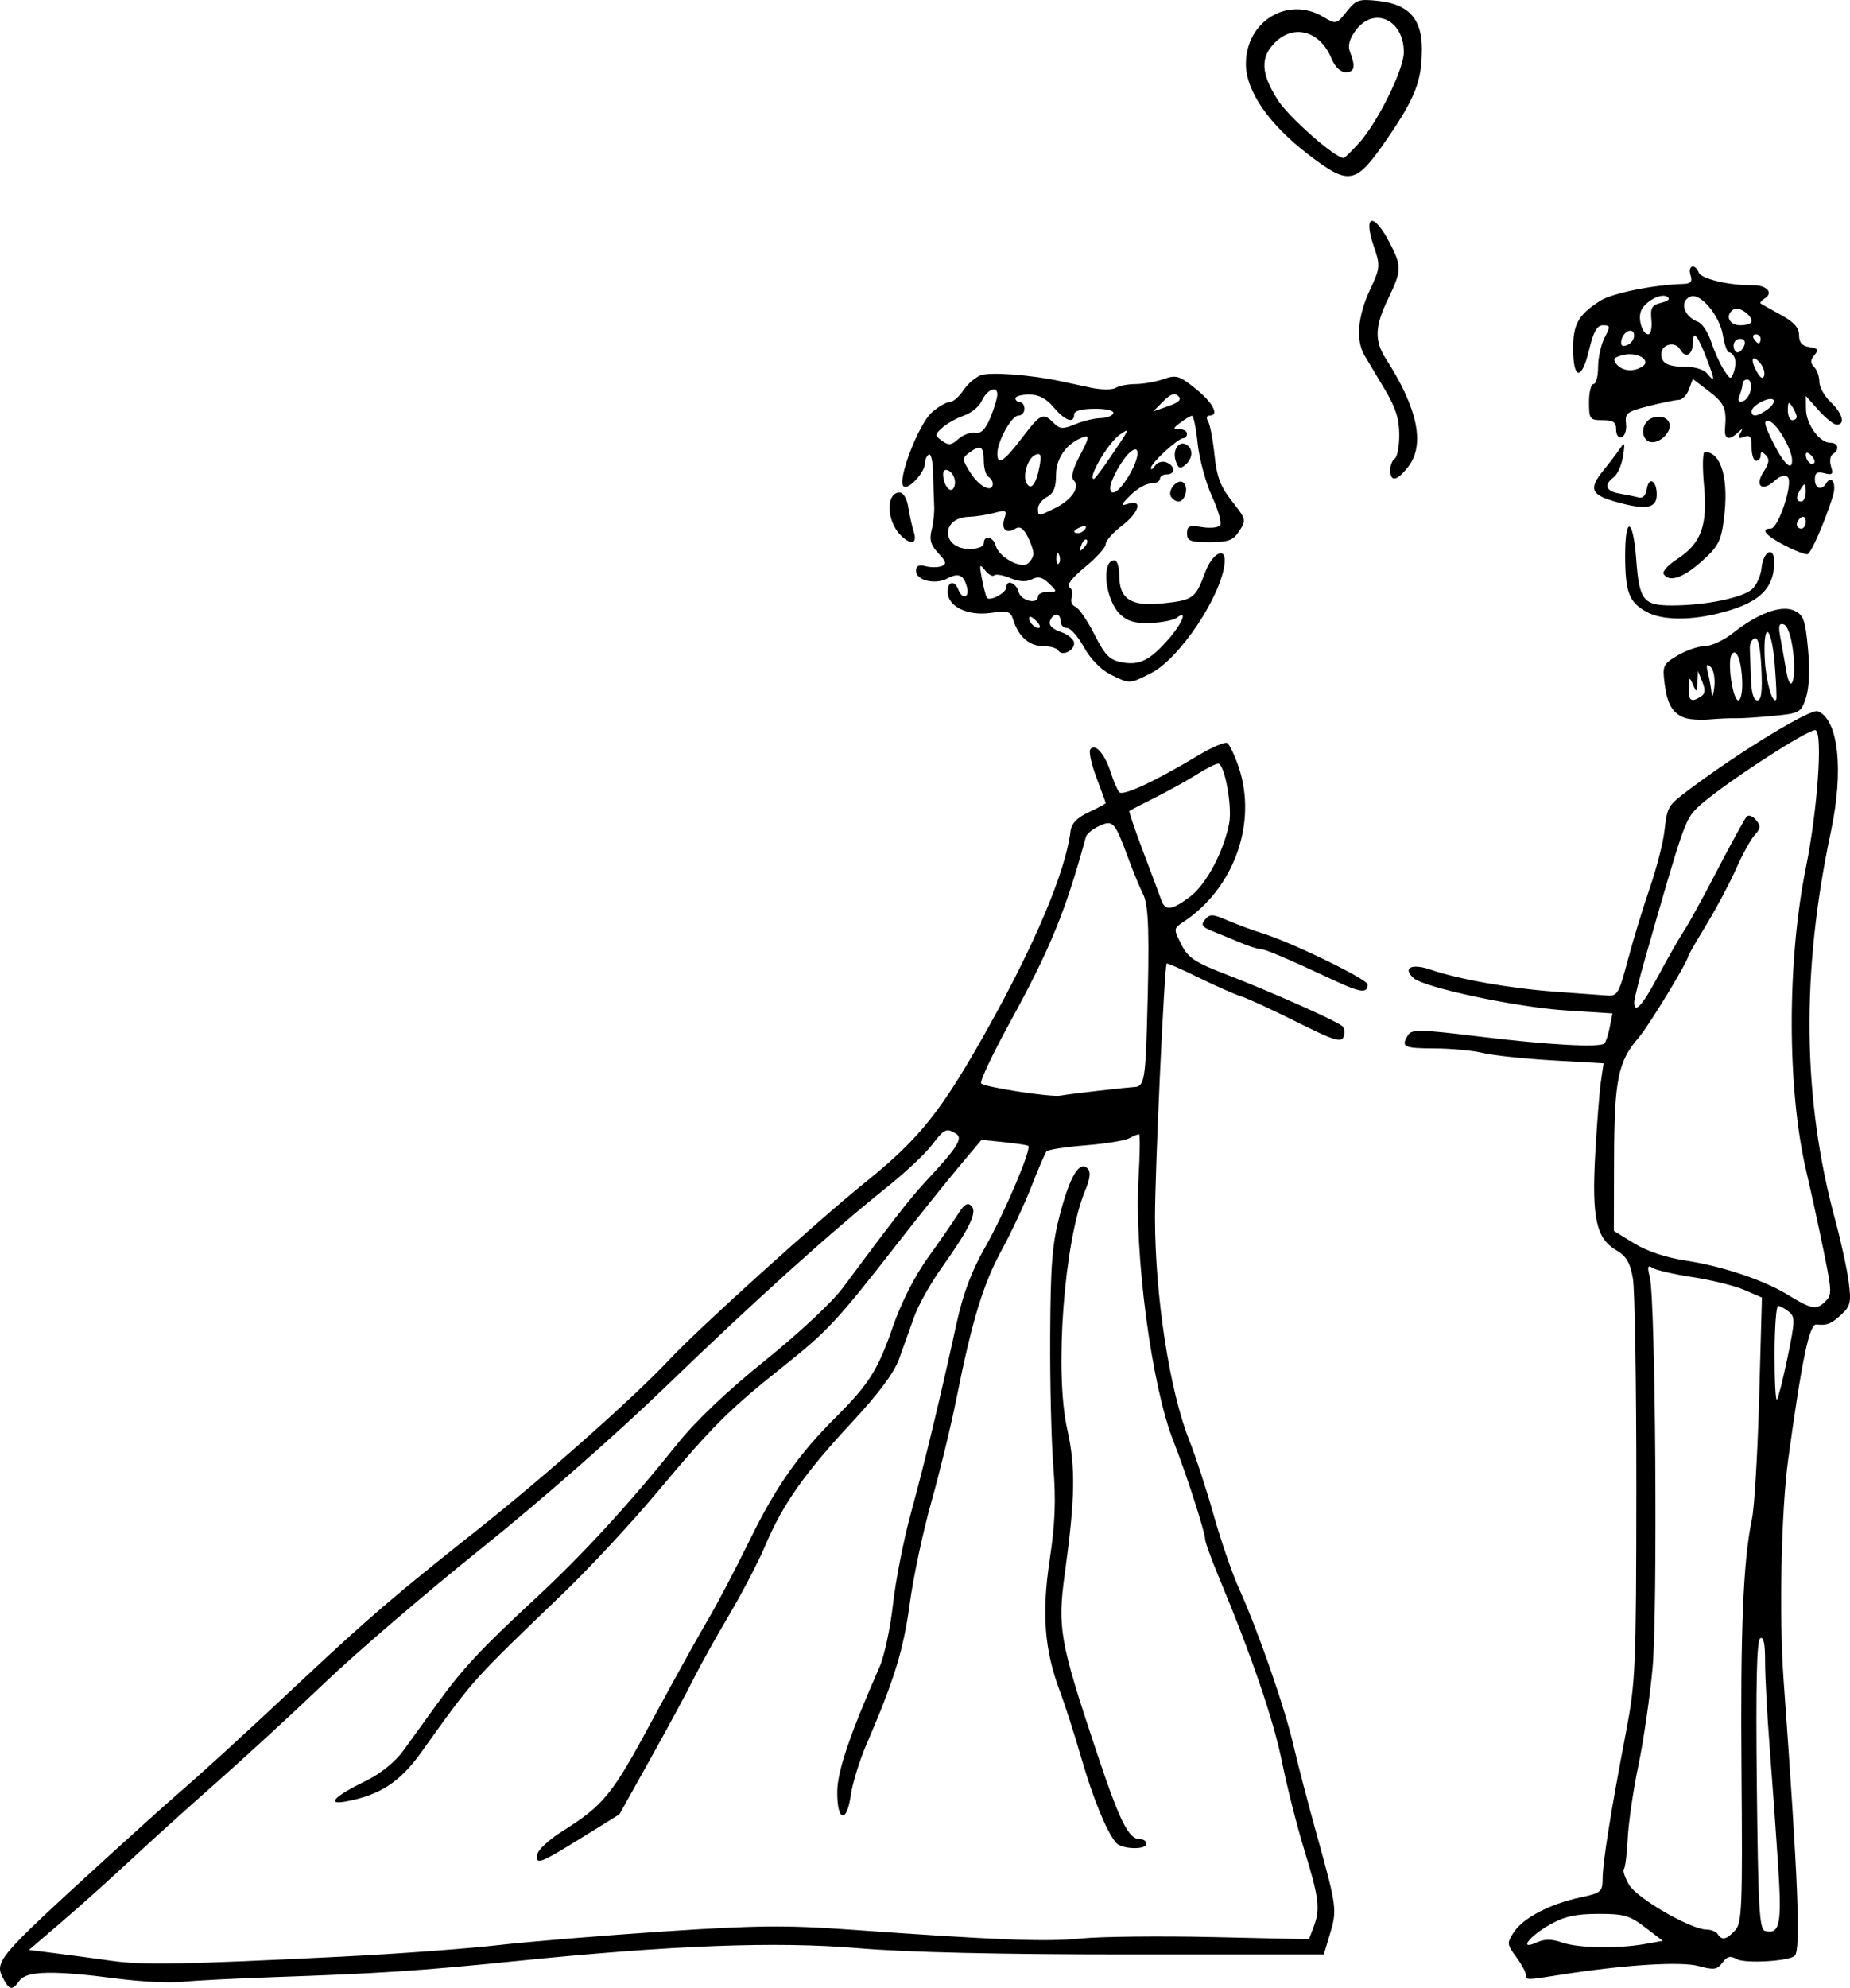 <?xml version="1.0" encoding="UTF-8" standalone="no"?>
<!-- Created with Inkscape (http://www.inkscape.org/) -->

<svg
   xmlns:dc="http://purl.org/dc/elements/1.1/"
   xmlns:cc="http://creativecommons.org/ns#"
   xmlns:rdf="http://www.w3.org/1999/02/22-rdf-syntax-ns#"
   xmlns:svg="http://www.w3.org/2000/svg"
   xmlns="http://www.w3.org/2000/svg"
   xmlns:sodipodi="http://sodipodi.sourceforge.net/DTD/sodipodi-0.dtd"
   xmlns:inkscape="http://www.inkscape.org/namespaces/inkscape"
   width="115.595mm"
   height="124.138mm"
   viewBox="0 0 409.587 439.86"
   id="svg2"
   version="1.1"
   inkscape:version="0.91 r13725"
   sodipodi:docname="marriage.svg">
  <defs
     id="defs4" />
  <sodipodi:namedview
     id="base"
     pagecolor="#ffffff"
     bordercolor="#666666"
     borderopacity="1.0"
     inkscape:pageopacity="0.0"
     inkscape:pageshadow="2"
     inkscape:zoom="0.35"
     inkscape:cx="236.7349"
     inkscape:cy="65.958589"
     inkscape:document-units="px"
     inkscape:current-layer="layer1"
     showgrid="false"
     fit-margin-top="0"
     fit-margin-left="0"
     fit-margin-right="0"
     fit-margin-bottom="0"
     inkscape:window-width="1280"
     inkscape:window-height="776"
     inkscape:window-x="0"
     inkscape:window-y="24"
     inkscape:window-maximized="1" />
  <g
     inkscape:label="Layer 1"
     inkscape:groupmode="layer"
     id="layer1"
     transform="translate(-138.265,-158.461)">
    <path
       style="fill:#000000"
       d="m 139.051,596.396 c -2.106,-3.934 -1.638,-4.483 23.046,-27.029 5.761,-5.262 12.499,-11.322 14.974,-13.467 6.56,-5.686 13.931,-12.426 28.538,-26.096 14.363,-13.442 20.236,-18.468 38.147,-32.651 15.174,-12.015 34.904,-29.506 42.815,-37.955 6.4,-6.835 32.716,-30.615 43.5,-39.307 11.816,-9.524 16.576,-15.498 26.66,-33.456 10.633,-18.938 17.457,-35.135 18.537,-43.996 0.214,-1.761 1.409,-3.015 4.054,-4.258 2.062,-0.969 3.75,-1.871 3.749,-2.004 -2.8e-4,-0.133 -0.909,-2.633 -2.02,-5.555 -1.111,-2.922 -1.745,-5.757 -1.41,-6.299 0.974,-1.575 3.2,0.869 4.501,4.942 0.645,2.019 1.513,4.043 1.93,4.498 0.815,0.891 7.99,-2.442 17.24,-8.007 3.156,-1.899 6.152,-3.198 6.656,-2.886 0.505,0.312 1.634,2.672 2.511,5.244 4.212,12.361 -0.938,26.881 -12.173,34.321 -2.235,1.48 -2.242,1.547 -0.499,5 1.517,3.007 2.964,3.962 10.266,6.779 9.686,3.737 24.068,10.142 25.383,11.306 0.486,0.43 0.609,1.496 0.273,2.369 -0.512,1.334 -2.171,0.807 -10.383,-3.3 -5.375,-2.689 -10.898,-5.231 -12.273,-5.65 -1.375,-0.419 -5.604,-2.287 -9.398,-4.151 -3.794,-1.864 -6.994,-3.268 -7.112,-3.121 -0.508,0.637 -2.604,46.257 -2.586,56.269 0.032,17.529 3.247,38.332 7.621,49.31 1.383,3.47 3.806,10.895 5.385,16.5 1.579,5.605 4.092,12.89 5.584,16.19 4.194,9.276 10.087,26.203 12.012,34.5 0.957,4.125 3.304,13.125 5.216,20 4.445,15.983 4.53,16.626 2.912,22 l -1.355,4.5 -43.39,0 c -28.436,0 -49.011,-0.477 -59.701,-1.384 -18.172,-1.542 -41.192,-0.668 -76.188,2.893 -20.478,2.084 -30.051,2.717 -53,3.504 -8.525,0.292 -17.75,0.764 -20.5,1.049 -2.75,0.284 -9.275,-0.044 -14.5,-0.731 -13.896,-1.825 -19.886,-1.708 -21.441,0.419 -1.646,2.252 -2.246,2.204 -3.579,-0.288 z m 75.02,-4.985 c 11.825,-0.584 27.295,-1.72 34.378,-2.523 7.083,-0.804 23.733,-2.18 37,-3.058 20.108,-1.33 26.867,-1.4 40.622,-0.418 33.169,2.368 43.663,2.775 51.5,1.995 4.4,-0.438 17.562,-0.581 29.249,-0.317 l 21.249,0.479 1.001,-2.632 c 1.532,-4.031 1.248,-6.453 -1.994,-16.986 -1.647,-5.352 -3.884,-14.164 -4.97,-19.583 -1.849,-9.223 -6.757,-23.582 -13.951,-40.821 -1.696,-4.063 -3.083,-7.894 -3.083,-8.512 0,-1.548 -4.319,-14.913 -6.981,-21.6 -4.88,-12.262 -8.756,-41.587 -7.742,-58.581 0.309,-5.181 0.343,-9.419 0.076,-9.419 -0.267,0 -1.255,0.412 -2.194,0.914 -0.94,0.503 -5.298,1.202 -9.684,1.553 -4.387,0.351 -8.246,0.952 -8.577,1.336 -0.331,0.383 -1.826,3.847 -3.323,7.697 -1.497,3.85 -4.452,10.174 -6.567,14.053 -4.146,7.606 -6.612,15.678 -10.064,32.947 -1.209,6.05 -3.71,16.354 -5.558,22.898 -1.848,6.544 -3.999,16.669 -4.782,22.5 -1.362,10.154 -3.429,16.872 -9.57,31.102 -1.543,3.575 -3.114,8.664 -3.491,11.31 -0.908,6.373 -3.067,5.717 -2.983,-0.907 0.057,-4.544 2.801,-12.61 9.359,-27.515 1.062,-2.413 2.404,-8.663 2.982,-13.888 0.578,-5.225 2.345,-14.225 3.927,-20 2.978,-10.874 6.523,-25.587 10.119,-42 1.491,-6.803 3.317,-11.667 6.434,-17.134 4.126,-7.237 10.248,-21.633 9.476,-22.284 -0.198,-0.166 -2.609,-0.535 -5.359,-0.818 l -5,-0.516 -5,5.953 c -2.75,3.274 -8.925,10.981 -13.723,17.126 -13.416,17.184 -15.298,19.203 -25.39,27.237 -11.844,9.429 -15.491,13.075 -27.887,27.876 -5.5,6.567 -14.706,16.467 -20.459,22 -20.78,19.987 -19.82,18.912 -31.623,35.392 -4.659,6.506 -9.115,9.41 -16.578,10.807 -4.56,0.854 -2.648,-1.137 4.389,-4.569 3.253,-1.587 6.417,-4.141 8.27,-6.675 1.651,-2.258 4.905,-6.758 7.232,-10 5.694,-7.934 9.925,-12.488 21.873,-23.544 10.581,-9.792 20.817,-20.926 31.529,-34.296 4.127,-5.151 10.974,-11.656 19.468,-18.495 7.475,-6.019 14.855,-12.913 17.184,-16.054 10.868,-14.653 15.008,-19.963 18.383,-23.577 6.953,-7.444 8.286,-9.527 6.731,-10.511 -2.165,-1.37 -2.612,-1.162 -5.434,2.539 -1.45,1.901 -5.86,6.034 -9.801,9.185 -12.524,10.014 -29.502,25.308 -49.012,44.15 -11.098,10.718 -28.038,25.581 -40.916,35.897 -12.087,9.683 -27.678,23.052 -34.648,29.709 -6.97,6.657 -17.781,16.603 -24.025,22.103 -6.244,5.5 -14.775,13.203 -18.958,17.117 -4.183,3.914 -10.954,9.989 -15.047,13.5 l -7.442,6.383 5.942,0.751 c 3.268,0.413 8.867,1.163 12.442,1.667 6.836,0.964 15.789,0.799 51,-0.94 z m 43.189,-22.722 c 0.185,-0.959 2.58,-3.163 5.323,-4.896 9.43,-5.961 11.114,-8.028 20.062,-24.634 4.809,-8.924 10.35,-18.925 12.314,-22.225 1.964,-3.3 6.104,-11.175 9.199,-17.5 5.832,-11.918 10.85,-19.101 19.053,-27.271 7.412,-7.383 9.414,-10.54 12.695,-20.017 1.901,-5.49 4.848,-11.295 7.853,-15.47 2.646,-3.675 5.628,-7.994 6.627,-9.596 1.344,-2.156 2.109,-2.621 2.94,-1.79 1.373,1.373 -0.346,4.94 -6.633,13.765 -2.398,3.367 -5.105,8.2 -6.015,10.741 -0.91,2.541 -2.403,6.708 -3.318,9.261 -1.136,3.171 -4.495,7.688 -10.603,14.259 -10.386,11.173 -15.225,18.062 -19.051,27.118 -1.51,3.575 -5.145,10.55 -8.078,15.5 -2.932,4.95 -6.442,11.25 -7.8,14 -1.357,2.75 -5.609,10.625 -9.447,17.5 l -6.979,12.5 -8.416,5.212 c -9.29,5.753 -10.218,6.091 -9.727,3.544 z m 128.054,-2.506 c -2.172,-2.711 -5.021,-9.689 -7.654,-18.75 -1.518,-5.225 -3.611,-11.75 -4.651,-14.5 -3.503,-9.269 -4.152,-17.322 -2.357,-29.246 1.22,-8.106 1.421,-13.216 0.817,-20.754 -0.441,-5.5 -0.755,-18.55 -0.698,-29 0.088,-15.938 0.446,-20.287 2.221,-26.983 2.219,-8.37 4.279,-11.717 6.095,-9.901 0.707,0.707 0.528,2.232 -0.57,4.861 -4.653,11.137 -6.827,40.043 -3.971,52.806 1.884,8.422 1.771,15.146 -0.539,31.961 -1.639,11.934 -1.101,15.019 6.722,38.505 5.499,16.508 7.347,20.252 9.997,20.252 0.74,0 1.345,0.45 1.345,1 0,1.44 -5.568,1.234 -6.757,-0.25 z m -3.743,-166.373 c 3.85,-0.431 7.45,-0.805 8,-0.83 1.928,-0.089 2.281,-1.898 2.622,-13.426 0.6,-20.258 0.411,-26.76 -0.846,-29.223 -0.673,-1.319 -2.138,-4.872 -3.255,-7.897 -3.023,-8.19 -3.397,-8.605 -6.477,-7.202 -1.43,0.651 -2.754,1.751 -2.944,2.443 -4.502,16.48 -7.912,24.797 -16.83,41.051 -3.86,7.036 -6.711,13.1 -6.336,13.475 0.854,0.855 15.533,3.108 17.566,2.697 0.825,-0.167 4.65,-0.656 8.5,-1.088 z m 20.273,-43.017 c 3.502,-2.671 7.367,-9.962 8.558,-16.145 0.722,-3.746 -1.022,-13.215 -2.434,-13.215 -0.515,0 -2.622,1.064 -4.681,2.364 -2.059,1.3 -6.213,3.604 -9.23,5.12 -3.017,1.516 -5.607,2.861 -5.754,2.988 -0.148,0.127 1.251,4.236 3.107,9.13 1.857,4.894 3.651,9.686 3.987,10.648 0.842,2.412 2.399,2.197 6.447,-0.89 z m 74.227,238.6 c 0,-0.572 -0.967,-2.349 -2.149,-3.948 -2.04,-2.76 -2.065,-3.036 -0.485,-5.447 2.055,-3.136 7.95,-6.225 14.602,-7.652 4.751,-1.019 5.034,-1.257 5.05,-4.247 0.02,-3.593 1.781,-14.627 5.135,-32.167 2.162,-11.309 2.296,-14.418 2.321,-54 0.015,-23.1 -0.325,-44.049 -0.755,-46.553 -0.605,-3.524 -1.436,-4.94 -3.677,-6.263 -4.447,-2.627 -5.438,-7.109 -4.672,-21.135 0.362,-6.627 0.926,-13.889 1.254,-16.139 l 0.597,-4.091 -11.36,-0.657 c -6.248,-0.361 -13.16,-1.097 -15.36,-1.635 -2.2,-0.538 -7.037,-0.989 -10.75,-1.002 -6.829,-0.024 -7.462,-0.35 -5.795,-2.985 0.807,-1.277 2.798,-1.232 15.735,0.349 15.263,1.865 26.76,2.497 27.734,1.522 0.306,-0.306 0.829,-1.924 1.164,-3.597 l 0.608,-3.041 -10.348,-0.662 c -10.907,-0.698 -31.397,-5.055 -33.716,-7.17 -2.495,-2.275 -0.381,-3.292 3.83,-1.841 6.177,2.128 17.646,4.155 27.538,4.868 4.95,0.356 10.117,0.735 11.483,0.841 2.298,0.178 2.641,-0.405 4.6,-7.807 1.164,-4.4 3.335,-11.525 4.824,-15.833 1.489,-4.308 2.963,-9.999 3.277,-12.647 0.672,-5.677 0.671,-5.674 5.814,-9.526 11.012,-8.247 26.554,-17.688 28.126,-17.085 4.581,1.758 5.823,13.011 2.935,26.591 -6.632,31.186 -6.322,59.164 0.951,86 1.267,4.675 2.606,10.812 2.975,13.638 0.592,4.531 0.404,5.387 -1.596,7.25 -2.228,2.075 -3.256,2.486 -5.535,2.211 -1.565,-0.189 -3.227,7.747 -6.263,29.901 -1.548,11.292 -2.029,34.757 -1.004,48.913 3.213,44.357 3.826,59.508 2.459,60.874 -1.218,1.218 -11.014,1.78 -12.858,0.737 -1.393,-0.787 -2.122,-0.605 -3.157,0.79 -1.164,1.569 -1.88,1.67 -5.306,0.747 -3.966,-1.068 -16.721,-0.249 -30.726,1.972 -7.486,1.187 -7.5,1.187 -7.5,-0.074 z m 8.071,-7.085 c 3.564,1.242 12.28,1.391 18.346,0.314 l 3.917,-0.696 -3.917,-2.996 c -3.435,-2.627 -4.718,-2.994 -10.418,-2.976 -4.985,0.016 -7.48,0.577 -10.704,2.408 -4.694,2.666 -6.95,5.782 -2.826,3.903 1.716,-0.782 3.269,-0.77 5.601,0.043 z m 38.289,-2.72 c 1.501,-1.658 1.643,-5.182 1.405,-34.75 -0.258,-32.023 0.362,-47.023 2.329,-56.349 0.528,-2.506 1.238,-14.536 1.576,-26.733 l 0.615,-22.177 -3.893,-1.682 c -2.141,-0.925 -7.268,-2.197 -11.393,-2.826 -4.125,-0.629 -8.128,-1.547 -8.895,-2.04 -1.129,-0.725 -1.253,-0.343 -0.651,2.003 1.27,4.949 1.762,73.961 0.617,86.512 -0.583,6.389 -1.989,16.064 -3.125,21.501 -1.136,5.437 -2.204,12.714 -2.374,16.171 -0.169,3.457 -0.552,6.529 -0.85,6.826 -0.298,0.298 0.205,1.845 1.118,3.438 1.72,3.003 13.732,9.95 17.203,9.95 1.011,0 2.116,0.45 2.456,1 0.906,1.466 1.981,1.231 3.86,-0.845 z m 9.52,-14.155 c -0.443,-6.875 -1.28,-18.575 -1.859,-26 -0.58,-7.425 -1.047,-16.114 -1.038,-19.309 0.011,-3.963 -0.332,-5.594 -1.08,-5.131 -0.77,0.476 -0.994,10.155 -0.75,32.53 0.297,27.291 0.561,31.904 1.847,32.213 3.251,0.784 3.706,-1.478 2.88,-14.303 z m 2.083,-112.647 c 1.674,-8.074 1.695,-8.962 0.245,-10.103 -0.875,-0.688 -1.931,-1.25 -2.347,-1.25 -0.416,0 -0.766,4.786 -0.778,10.636 -0.012,5.85 0.218,10.396 0.512,10.103 0.294,-0.294 1.36,-4.517 2.369,-9.386 z m 8.121,-22.853 c -0.999,-4.95 -2.811,-13.275 -4.027,-18.5 -4.216,-18.119 -4.233,-46.273 -0.038,-67 2.547,-12.587 3.754,-29.404 2.18,-30.377 -1.163,-0.719 -22.013,12.935 -26.336,17.247 -2.591,2.584 -3.096,4.051 -11.408,33.13 -1.336,4.675 -2.435,9.062 -2.442,9.75 -0.028,2.841 1.786,0.839 5.439,-6 2.129,-3.987 4.638,-8.375 5.575,-9.75 0.937,-1.375 4.272,-7.45 7.411,-13.5 3.139,-6.05 6.054,-11.357 6.477,-11.792 0.423,-0.436 1.353,-0.09 2.065,0.769 1.072,1.292 1.02,1.866 -0.302,3.326 -0.879,0.971 -2.733,4.333 -4.121,7.471 -1.388,3.138 -4.331,8.682 -6.54,12.318 -2.209,3.637 -4.017,6.751 -4.017,6.92 0,1.114 -8.787,15.568 -11.035,18.152 -4.534,5.21 -5.372,9.352 -5.421,26.785 l -0.044,15.949 4.5,2.763 c 2.849,1.749 7.068,3.15 11.5,3.819 7.914,1.194 17.309,4.345 22.5,7.548 5.159,3.182 6.322,3.41 8.2,1.606 1.6,-1.537 1.593,-2.164 -0.116,-10.633 z M 433.964,375.548 c -10.872,-5.069 -15.687,-7.115 -16.75,-7.115 -0.591,0 -2.552,-0.627 -4.358,-1.394 -1.806,-0.767 -4.567,-1.903 -6.136,-2.525 -2.337,-0.926 -2.635,-1.392 -1.651,-2.578 1.045,-1.26 1.674,-1.241 4.852,0.14 2.008,0.873 5.604,2.201 7.992,2.952 6.588,2.07 23.159,10.143 23.159,11.282 0,1.982 -1.587,1.812 -7.108,-0.763 z m 77.312,-58.235 c -2.718,-1.006 -3.884,-2.985 -4.468,-7.59 -0.504,-3.968 -0.336,-4.328 2.922,-6.25 1.901,-1.122 4.604,-2.04 6.006,-2.04 1.402,0 4.189,-1.298 6.193,-2.884 5.531,-4.378 10.707,-6.272 13.571,-4.968 2.059,0.938 2.447,2.011 3.05,8.445 0.439,4.683 0.276,8.626 -0.446,10.814 -1.099,3.329 -1.345,3.464 -7.334,4.041 -3.408,0.328 -7.097,0.563 -8.197,0.523 -1.1,-0.041 -3.693,0.069 -5.761,0.245 -2.069,0.176 -4.559,0.024 -5.535,-0.337 z m 3.577,-4.723 c 0.929,-0.59 1.015,-1.478 0.313,-3.235 l -0.968,-2.422 -0.134,2.5 c -0.123,2.303 -0.201,2.343 -0.993,0.5 -0.762,-1.772 -0.867,-1.687 -0.93,0.75 -0.073,2.857 0.537,3.286 2.711,1.906 z m 2.156,-6.534 c -0.931,-0.864 -1.066,-0.548 -0.587,1.377 0.342,1.375 0.701,3.4 0.796,4.5 0.096,1.1 0.359,0.48 0.587,-1.377 0.23,-1.88 -0.123,-3.875 -0.796,-4.5 z m 6.993,3.627 c -0.091,-4.851 -1.292,-8.09 -2.36,-6.363 -0.998,1.614 0.256,10.113 1.492,10.113 0.516,0 0.907,-1.688 0.868,-3.75 z m 4.236,-3.303 c -0.226,-4.778 -0.708,-6.933 -1.491,-6.672 -0.636,0.212 -1.117,1.249 -1.068,2.305 0.049,1.056 0.157,4.057 0.241,6.67 0.098,3.051 0.599,4.751 1.402,4.752 0.914,0.002 1.16,-1.897 0.916,-7.055 z m 2.945,-0.947 c -0.707,-8.687 -2.604,-9.778 -2.21,-1.271 0.229,4.934 1.681,10.14 2.541,9.107 0.154,-0.185 0.005,-3.711 -0.331,-7.836 z m 4.059,-2.935 c -0.399,-3.222 -1.227,-5.587 -2.051,-5.861 -1.07,-0.356 -1.24,0.303 -0.754,2.918 0.346,1.858 0.921,5.116 1.279,7.241 0.991,5.884 2.323,2.132 1.526,-4.298 z m -151.164,5.183 c -2.104,-1.053 -4.422,-3.44 -5.825,-5.998 -1.282,-2.337 -2.972,-4.25 -3.755,-4.25 -0.784,0 -1.425,-0.675 -1.425,-1.5 0,-1.904 -1.611,-1.957 -2.332,-0.077 -0.357,0.929 0.474,1.779 2.393,2.448 1.617,0.564 2.939,1.675 2.939,2.47 0,1.735 -2.691,2.968 -3.527,1.615 -0.325,-0.526 -1.845,-0.956 -3.377,-0.956 -2.993,0 -5.448,-2.15 -6.536,-5.723 -0.606,-1.991 -1.137,-2.16 -5.092,-1.618 -5.112,0.701 -9.468,-1.453 -9.468,-4.683 0,-2.325 1.534,-2.634 2.362,-0.477 0.864,2.252 2.531,1.806 1.924,-0.516 -0.723,-2.765 -1.871,-3.277 -4.358,-1.946 -2.69,1.44 -6.928,0.416 -6.928,-1.674 0,-1.13 0.614,-1.437 2.096,-1.049 1.153,0.302 2.752,0.296 3.554,-0.011 1.183,-0.454 1.047,-0.997 -0.723,-2.881 -1.671,-1.779 -2.015,-2.976 -1.472,-5.122 0.39,-1.541 0.645,-3.926 0.566,-5.301 -0.079,-1.375 -0.183,-4.622 -0.233,-7.216 -0.05,-2.594 -0.473,-4.48 -0.94,-4.191 -0.467,0.289 -0.85,1.124 -0.85,1.855 0,2.028 -3.539,5.955 -4.712,5.229 -1.627,-1.005 3.239,-13.81 6.243,-16.428 1.42,-1.238 3.18,-2.25 3.911,-2.25 0.731,0 2.08,-1.145 2.997,-2.545 0.917,-1.4 2.672,-2.926 3.899,-3.393 2.015,-0.766 11.226,-0.08 17.663,1.317 1.375,0.298 4.381,0.944 6.679,1.435 2.299,0.491 4.774,0.515 5.5,0.055 0.726,-0.461 2.716,-0.844 4.422,-0.853 1.705,-0.008 4.498,-0.502 6.206,-1.098 2.807,-0.979 3.493,-0.771 7.149,2.167 3.847,3.092 5.272,5.915 2.985,5.915 -0.596,0 -0.718,0.547 -0.28,1.25 0.428,0.688 1.069,4.033 1.423,7.434 0.51,4.889 1.322,7.04 3.881,10.271 3.112,3.929 3.174,4.183 1.613,6.566 -1.368,2.089 -2.407,2.479 -6.601,2.479 -4.256,0 -4.977,-0.28 -4.977,-1.937 0,-1.641 0.515,-1.854 3.373,-1.39 1.855,0.301 3.652,0.096 3.993,-0.457 0.341,-0.552 -0.501,-3.453 -1.871,-6.446 -1.37,-2.993 -2.781,-8.216 -3.136,-11.606 -0.354,-3.39 -0.918,-6.15 -1.252,-6.132 -0.334,0.018 -1.481,0.693 -2.549,1.5 -1.693,1.28 -1.725,1.468 -0.25,1.468 0.93,0 1.691,0.45 1.691,1 0,0.55 -0.369,1 -0.82,1 -1.188,0 -7.183,5.513 -7.165,6.589 0.008,0.501 0.413,0.283 0.899,-0.485 0.486,-0.768 1.604,-1.119 2.485,-0.781 2.023,0.776 2.095,2.677 0.101,2.677 -0.825,0 -1.5,0.45 -1.5,1 0,0.55 -0.88,1 -1.955,1 -1.075,0 -3.114,1.16 -4.532,2.578 -2.246,2.246 -2.316,2.495 -0.545,1.933 3.334,-1.058 2.439,1.942 -1.468,4.922 -1.925,1.468 -3.5,3.267 -3.5,3.998 0,0.731 -2.064,3.02 -4.586,5.087 -2.837,2.325 -4.159,4.022 -3.466,4.45 0.616,0.381 0.854,1.386 0.529,2.233 -0.328,0.854 0.029,1.779 0.798,2.074 0.764,0.293 2.66,3.044 4.213,6.113 2.355,4.654 3.36,5.68 6.062,6.187 3.924,0.736 6.193,-0.379 10.313,-5.072 3.135,-3.571 4.37,-6.7 1.887,-4.783 -0.688,0.531 -3.286,1.052 -5.775,1.157 -3.35,0.142 -5.09,-0.336 -6.704,-1.839 -3.402,-3.17 -4.362,-12.038 -1.303,-12.038 0.567,0 1.031,1.505 1.031,3.345 0,5.265 2.62,6.946 9.658,6.196 6.708,-0.715 7.223,-1.09 9.334,-6.805 1.604,-4.342 4.643,-5.905 4.347,-2.236 -0.579,7.176 -9.905,21.218 -16.237,24.448 -4.863,2.481 -4.746,2.477 -9.096,0.3 z M 367.861,296.034 c -0.709,-0.77 -1.447,-1.249 -1.64,-1.067 -0.593,0.563 0.91,2.466 1.949,2.466 0.539,0 0.4,-0.63 -0.309,-1.399 z m -6.789,-7.636 c 0,-1.807 2.185,-0.972 2.71,1.035 0.525,2.006 4.29,2.884 4.29,1 0,-0.55 0.979,-1 2.175,-1 2.144,0 2.148,-0.026 0.25,-1.872 -1.43,-1.39 -2.399,-1.626 -3.766,-0.916 -1.229,0.638 -2.818,0.55 -4.782,-0.263 -1.618,-0.67 -3.22,-0.94 -3.56,-0.599 -0.34,0.34 -1.247,-0.161 -2.015,-1.115 -1.239,-1.539 -1.321,-1.341 -0.731,1.766 0.366,1.925 0.864,3.839 1.108,4.253 0.571,0.969 4.322,-1.016 4.322,-2.288 z m 6,-7.473 c 0,-0.695 -0.592,-2.405 -1.316,-3.8 -0.927,-1.786 -1.726,-2.284 -2.702,-1.68 -1.996,1.234 -3.168,0.15 -2.412,-2.232 0.587,-1.849 0.368,-1.974 -2.209,-1.266 -1.573,0.432 -4.161,0.831 -5.751,0.886 -6.22,0.216 -5.979,7.1 0.249,7.1 1.846,0 3.141,-0.515 3.141,-1.25 0,-1.91 2.125,-1.487 2.652,0.528 0.649,2.483 5.501,5.178 7.098,3.944 0.688,-0.531 1.25,-1.535 1.25,-2.229 z m 5.683,0.321 c -0.319,-0.798 -0.556,-0.561 -0.604,0.604 -0.043,1.054 0.193,1.645 0.525,1.312 0.332,-0.332 0.368,-1.195 0.079,-1.917 z m 6.124,-3.339 c -0.308,-0.308 -0.867,0.247 -1.243,1.233 -0.543,1.425 -0.428,1.54 0.56,0.56 0.683,-0.678 0.991,-1.485 0.683,-1.793 z m -0.314,-2.462 c 0.35,-0.567 -0.051,-0.735 -0.941,-0.393 -1.732,0.665 -2.049,1.382 -0.611,1.382 0.518,0 1.216,-0.445 1.552,-0.989 z m -6.641,-4.587 c 3.688,-1.84 5.537,-4.635 4.05,-6.122 -0.672,-0.672 -0.201,-2.515 1.426,-5.576 1.957,-3.681 2.113,-4.46 0.801,-4 -3.735,1.31 -6.13,4.596 -6.13,8.413 0,2.767 -0.54,4.08 -2,4.861 -1.1,0.589 -2,1.73 -2,2.535 0,1.812 -0.004,1.812 3.852,-0.111 z m -22.426,-6.757 c -0.677,-1.764 -2.426,-2.304 -2.426,-0.749 0,2.148 1.317,4.165 2.166,3.316 0.495,-0.495 0.612,-1.65 0.26,-2.567 z m 38.493,-0.035 c 2.581,-4.177 2.893,-7.55 0.516,-5.577 -1.729,1.435 -4.434,6.251 -4.434,7.896 0,2.09 1.882,0.977 3.918,-2.318 z m -29.918,1.427 c 0,-0.518 -0.45,-1.219 -1,-1.559 -0.55,-0.34 -1,-1.941 -1,-3.559 0,-3.216 -0.741,-3.597 -3.288,-1.691 -1.546,1.157 -1.515,1.492 0.407,4.5 1.941,3.036 4.881,4.427 4.881,2.309 z m 10.334,-3.765 c 0.478,-2.562 0.302,-3.092 -0.876,-2.64 -1.726,0.662 -2.961,4.722 -1.939,6.376 0.975,1.577 2.103,0.081 2.815,-3.736 z m 15.283,-1.525 c 4.863,-7.137 4.915,-7.255 2.449,-5.528 -2.571,1.801 -7.218,9.759 -5.699,9.759 0.202,0 1.664,-1.904 3.25,-4.231 z m -19.215,-4.769 c 4.191,-5.496 4.71,-5.745 7.062,-3.393 1.388,1.388 2.038,1.428 4.777,0.294 1.744,-0.722 4.278,-1.333 5.632,-1.357 1.354,-0.024 2.615,-0.506 2.803,-1.07 0.201,-0.603 -1.515,-1.016 -4.164,-1 -2.922,0.017 -4.507,0.466 -4.509,1.277 -0.005,2.101 -2.006,1.4 -4.516,-1.583 -1.659,-1.971 -3.313,-2.833 -5.435,-2.833 -1.678,0 -3.051,0.375 -3.051,0.833 0,0.458 0.45,0.833 1,0.833 0.55,0 1,0.675 1,1.5 0,0.825 -0.624,1.5 -1.386,1.5 -1.473,0 -4.614,5.719 -4.614,8.401 0,2.707 1.431,1.806 5.402,-3.401 z m -10.331,-1.193 c 1.327,0.219 2.293,-0.741 3.392,-3.372 0.845,-2.023 1.537,-4.336 1.537,-5.14 0,-2.075 -2.315,-1.075 -3.479,1.502 -0.539,1.192 -2.309,2.631 -3.935,3.198 -1.626,0.567 -3.768,1.766 -4.761,2.664 -1.712,1.549 -1.715,1.7 -0.065,2.911 1.444,1.059 2.057,0.992 3.599,-0.397 1.022,-0.921 2.693,-1.536 3.713,-1.367 z m 44.994,-8.142 c -0.782,-0.782 -1.714,-0.459 -3.326,1.157 l -2.239,2.244 3.326,-1.157 c 2.394,-0.833 3.021,-1.461 2.239,-2.244 z m 103.71,47.777 c -3.916,-2.125 -4.775,-4.388 -4.775,-12.575 0,-8.884 1.773,-8.229 2.446,0.903 0.671,9.108 1.544,10.231 7.953,10.231 7.307,0 15.602,-1.691 17.726,-3.613 0.97,-0.878 1.901,-2.977 2.07,-4.665 0.378,-3.8 2.806,-4.971 2.806,-1.353 0,6.176 -3.619,9.383 -13.042,11.554 -6.236,1.437 -11.982,1.254 -15.183,-0.483 z m 3.746,-8.407 c -0.328,-0.531 0.99,-1.994 2.93,-3.25 5.386,-3.488 6.844,-7.455 6.01,-16.352 -0.383,-4.088 -0.306,-7.426 0.171,-7.417 3.693,0.065 5.38,6.06 4.217,14.985 -0.624,4.786 -1.261,5.987 -4.912,9.25 -4.111,3.675 -7.229,4.706 -8.417,2.784 z m 26.757,-6.341 c -4.193,-2.178 -5.424,-3.684 -3.028,-3.703 1.681,-0.013 5.013,-10.127 3.752,-11.388 -0.606,-0.606 -1.67,-0.307 -2.915,0.82 -2.788,2.523 -4.481,1.111 -2.427,-2.025 1.233,-1.882 1.354,-2.783 0.489,-3.648 -0.865,-0.865 -1.149,-0.852 -1.149,0.051 0,0.66 -0.45,1.2 -1,1.2 -0.55,0 -1,-1.336 -1,-2.969 0,-2.358 -0.342,-2.837 -1.664,-2.33 -1.236,0.474 -1.455,0.273 -0.853,-0.781 0.656,-1.15 0.555,-1.182 -0.536,-0.17 -2.021,1.876 -3.045,1.514 -2.829,-1 0.374,-4.354 -0.15,-5.537 -3.628,-8.19 l -3.51,-2.678 -0.852,2.304 c -0.469,1.267 -1.476,2.313 -2.24,2.325 -0.763,0.012 -3.775,0.628 -6.694,1.369 -4.818,1.224 -5.278,1.582 -5,3.897 0.169,1.402 -0.256,2.739 -0.943,2.97 -0.735,0.247 -1.25,-0.438 -1.25,-1.663 0,-1.648 -0.627,-2.083 -3,-2.083 -2.833,0 -3,-0.222 -3,-4 0,-2.2 0.45,-4 1,-4 0.55,0 1.003,-1.688 1.006,-3.75 0.003,-2.062 0.652,-4.987 1.441,-6.5 1.308,-2.508 1.278,-2.75 -0.346,-2.75 -1.333,0 -2.114,1.39 -3.107,5.528 -1.625,6.773 -3.489,6.615 -3.506,-0.296 -0.013,-5.492 1.116,-7.509 5.955,-10.631 2.597,-1.676 11.795,-3.552 18.342,-3.742 1.776,-0.051 2.151,-0.488 1.683,-1.962 -0.679,-2.14 1.033,-2.642 1.84,-0.54 0.529,1.379 6.972,2.885 11.911,2.784 3.1,-0.063 4.701,1.673 2.69,2.916 -0.742,0.459 -1.137,0.977 -0.878,1.151 0.259,0.174 2.271,1.302 4.471,2.506 2.871,1.571 4,2.838 4,4.487 0,1.639 0.662,2.392 2.308,2.625 1.903,0.27 2.095,0.584 1.092,1.792 -0.921,1.11 -0.935,1.746 -0.058,2.623 0.637,0.637 1.158,2.114 1.158,3.283 0,1.169 1.125,3.183 2.5,4.474 2.627,2.468 3.306,5 1.339,5 -0.638,0 -2.438,-1.431 -4,-3.18 l -2.839,-3.18 0.033,2.93 c 0.038,3.331 3.004,7.43 5.377,7.43 1.793,0 2.129,1.549 0.549,2.525 -0.572,0.354 -0.746,1.571 -0.386,2.705 0.549,1.729 0.313,1.973 -1.459,1.509 -1.606,-0.42 -2.114,-0.095 -2.114,1.354 0,2.041 1.476,2.564 2.51,0.89 1.226,-1.984 2.331,0.08 1.488,2.78 -1.823,5.839 -4.809,12.671 -5.633,12.891 -0.476,0.127 -2.765,-0.756 -5.087,-1.962 z m 4.722,-5.252 c 0,-0.857 -0.45,-1.281 -1,-0.941 -0.55,0.34 -1,1.041 -1,1.559 0,0.518 0.45,0.941 1,0.941 0.55,0 1,-0.702 1,-1.559 z m -0.015,-6.691 c -0.012,-1.819 -0.201,-1.963 -0.985,-0.75 -1.253,1.939 -1.253,3 0,3 0.55,0 0.993,-1.012 0.985,-2.25 z m -3.033,-7 c -0.096,-2.507 -3.501,-8.232 -5.076,-8.535 -1.337,-0.258 -1.184,0.564 0.881,4.737 2.368,4.786 4.301,6.535 4.196,3.799 z m 4.231,-0.967 c -0.718,-0.718 -1.183,-0.777 -1.183,-0.15 0,1.335 1.183,2.517 1.85,1.85 0.284,-0.284 -0.016,-1.049 -0.667,-1.7 z m -3.199,-8.533 c -0.008,-0.412 -0.452,-1.425 -0.985,-2.25 -0.784,-1.213 -0.972,-1.069 -0.985,0.75 -0.008,1.238 0.435,2.25 0.985,2.25 0.55,0 0.993,-0.338 0.985,-0.75 z m -6.427,-1.668 c 1.067,-0.78 1.641,-1.716 1.277,-2.081 -0.843,-0.843 -4.834,1.25 -4.834,2.534 0,1.363 1.299,1.198 3.557,-0.453 z m -3.738,-4.41 c 0.176,-1.194 -0.162,-2.172 -0.75,-2.172 -0.588,0 -1.07,0.413 -1.07,0.918 0,0.505 -0.297,1.691 -0.659,2.636 -0.463,1.206 -0.239,1.58 0.75,1.253 0.775,-0.256 1.553,-1.442 1.729,-2.636 z m -9.704,-6.626 c -2.019,-5.32 -3.116,-6.647 -3.116,-3.772 0,2.779 -1.634,3.703 -2.815,1.592 -1.096,-1.958 -4.185,-1.188 -4.185,1.043 0,2.02 1.526,2.79 5.527,2.79 1.867,0 3.917,0.63 4.556,1.4 1.834,2.21 1.84,1.706 0.033,-3.054 z m 6.139,-0.296 c -0.258,-0.688 -0.813,-1.25 -1.234,-1.25 -0.421,0 -1.038,-1.688 -1.371,-3.75 -0.703,-4.351 -4.948,-9.456 -7.158,-8.608 -2.56,0.983 -1.541,4.434 1.658,5.611 0.907,0.334 2.213,2.326 2.902,4.427 0.689,2.101 1.947,4.887 2.795,6.191 1.433,2.203 1.59,2.238 2.21,0.5 0.367,-1.029 0.456,-2.434 0.199,-3.121 z m 5.697,1.192 c -1.776,-2.14 -2.336,-1.027 -0.866,1.719 0.79,1.476 1.405,1.863 1.676,1.052 0.235,-0.705 -0.13,-1.952 -0.81,-2.772 z m -26.155,0.704 c 2.146,-1.361 -1.125,-3.353 -4.229,-2.574 -2.096,0.526 -2.392,0.936 -1.473,2.043 1.284,1.547 3.739,1.776 5.702,0.531 z m 22.564,-4.646 c 0.351,-0.914 0.002,-1.5 -0.893,-1.5 -0.808,0 -1.469,0.675 -1.469,1.5 0,0.825 0.402,1.5 0.893,1.5 0.491,0 1.152,-0.675 1.469,-1.5 z m -24.362,-2.19 c 0,-1.968 -2.412,-1.097 -2.823,1.02 -0.225,1.16 0.153,1.481 1.25,1.06 0.865,-0.332 1.573,-1.268 1.573,-2.08 z m 28,0.69 c 0,-0.55 -0.477,-1 -1.059,-1 -0.582,0 -0.781,0.45 -0.441,1 0.34,0.55 0.816,1 1.059,1 0.243,0 0.441,-0.45 0.441,-1 z m -24.186,-4.189 c -0.265,-2.691 0.075,-3.283 2.176,-3.793 1.617,-0.392 2.07,-0.863 1.291,-1.345 -1.39,-0.859 -4.992,1.131 -5.784,3.196 -0.702,1.829 0.35,5.131 1.635,5.131 0.548,0 0.855,-1.435 0.683,-3.189 z m 22.186,0.312 c 0,-1.445 -2.834,-3.343 -3.956,-2.65 -2.022,1.25 -1.082,3.527 1.456,3.527 1.375,0 2.5,-0.395 2.5,-0.878 z m -188.427,47.308 c -3.132,-3.132 -3.274,-9.43 -0.214,-9.43 0.834,0 1.631,1.344 1.927,3.25 0.278,1.788 0.83,4.263 1.226,5.5 0.847,2.644 -0.633,2.986 -2.939,0.68 z m 158.677,-7.275 c -5.889,-1.621 -6.434,-2.914 -3,-7.127 1.238,-1.518 2.831,-3.608 3.54,-4.644 1.138,-1.661 1.225,-1.47 0.737,1.616 -0.305,1.925 -1.223,4 -2.04,4.61 -2.273,1.698 -1.78,3.113 1.263,3.627 1.512,0.255 3.414,0.644 4.226,0.864 0.926,0.25 1.605,-0.445 1.821,-1.866 0.437,-2.866 2.202,-1.898 2.202,1.207 0,3.058 -2.257,3.5 -8.75,1.713 z m -98.777,-1.199 c -0.937,-1.516 1.603,-4.28 2.817,-3.066 1.122,1.122 0.249,4.11 -1.2,4.11 -0.535,0 -1.263,-0.47 -1.617,-1.044 z m 48.527,-5.897 c 0,-1.068 0.45,-2.219 1,-2.559 0.55,-0.34 0.996,-2.729 0.991,-5.309 -0.007,-3.504 -0.83,-6.055 -3.25,-10.078 -1.782,-2.963 -3.796,-6.338 -4.476,-7.5 -1.919,-3.282 -1.476,-8.617 1.191,-14.345 2.348,-5.044 2.38,-5.396 0.878,-9.804 -2.446,-7.177 0.089,-7.477 3.681,-0.436 2.541,4.981 2.502,5.912 -0.514,12.164 -2.949,6.114 -3.049,9.228 -0.424,13.308 7.042,10.948 8.679,19 4.852,23.865 -2.454,3.12 -3.927,3.38 -3.927,0.694 z m -47.515,-2.107 c -0.759,-2.39 0.738,-4.551 2.428,-3.506 1.514,0.936 1.356,3.085 -0.329,4.484 -1.134,0.941 -1.552,0.746 -2.099,-0.978 z m 104.216,-4.584 c -1.436,-1.436 -0.631,-4.255 1.399,-4.9 2.83,-0.898 4.717,1.011 3.27,3.309 -1.187,1.886 -3.564,2.695 -4.669,1.59 z m -74.895,-63.196 c -8.737,-6.689 -13.818,-14.102 -13.771,-20.093 0.074,-9.386 9.279,-14.96 17.087,-10.347 2.906,1.717 2.952,1.706 5.23,-1.15 2.114,-2.652 2.688,-2.838 7.189,-2.33 6.548,0.738 9.458,3.987 9.458,10.56 0,7.09 -1.432,10.803 -7.67,19.894 -7.021,10.231 -8.344,10.493 -17.523,3.466 z m 11.207,-2.422 c 4.104,-4.468 9.987,-16.345 9.987,-20.162 0,-7.242 -6.65,-10.257 -10.661,-4.833 -1.402,1.896 -1.794,3.377 -1.258,4.75 1.282,3.283 1.023,4.495 -0.959,4.495 -1.15,0 -2.367,-1.179 -3.138,-3.04 -2.527,-6.101 -8.314,-7.721 -12.529,-3.506 -3.293,3.293 -3.105,6.857 0.673,12.744 2.442,3.806 12.666,12.801 14.549,12.801 0.193,0 1.695,-1.462 3.337,-3.25 z"
       id="path3347"
       inkscape:connector-curvature="0" />
  </g>
</svg>
